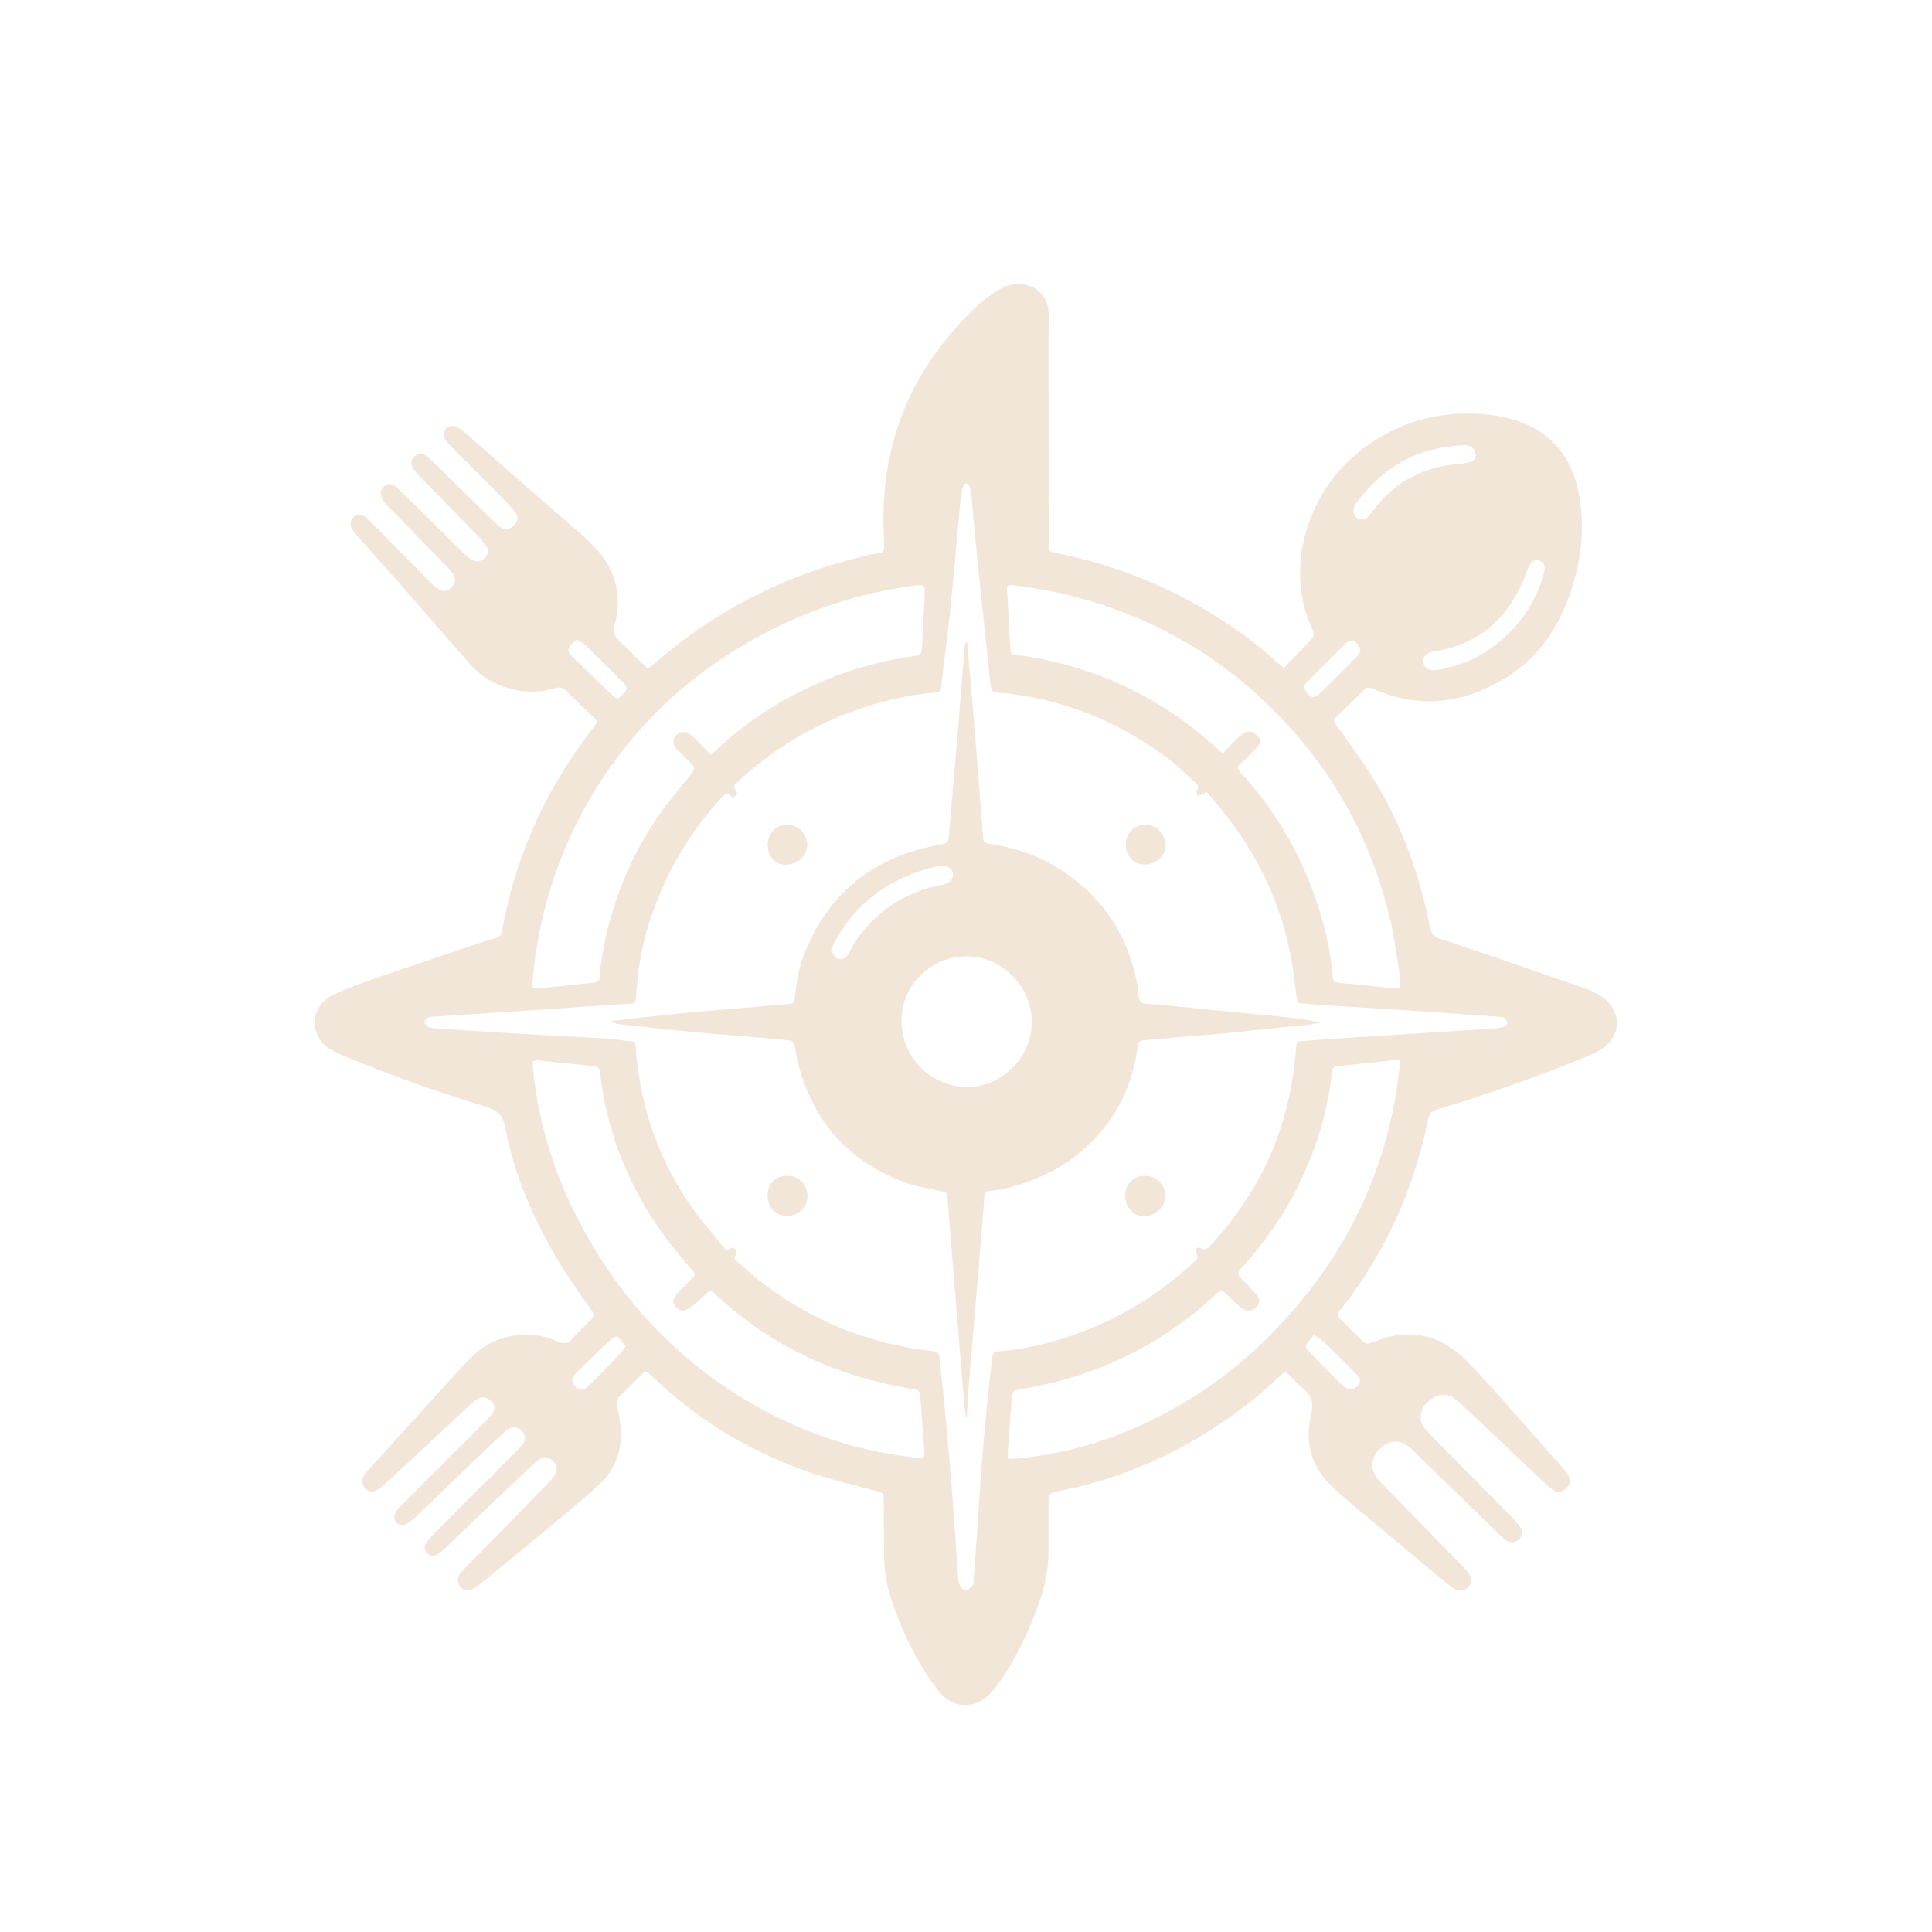 <svg width="209" height="209" viewBox="0 0 209 209" fill="none" xmlns="http://www.w3.org/2000/svg">
<path d="M139.022 148.37C137.969 149.308 137.011 150.225 135.989 151.062C129.719 156.191 122.657 159.681 114.693 161.279C113.429 161.532 113.431 161.528 113.431 162.793C113.431 164.494 113.421 166.196 113.425 167.896C113.431 170.392 112.721 172.727 111.803 175.007C110.837 177.409 109.688 179.722 108.211 181.857C107.864 182.359 107.478 182.842 107.053 183.277C105.525 184.849 103.322 184.857 101.82 183.249C101.2 182.583 100.681 181.808 100.185 181.04C98.589 178.573 97.377 175.917 96.454 173.129C95.926 171.537 95.644 169.9 95.638 168.218C95.63 166.314 95.605 164.408 95.599 162.504C95.595 161.467 95.595 161.51 94.621 161.25C92.225 160.61 89.799 160.052 87.464 159.234C81.159 157.028 75.524 153.674 70.693 149.025C70.57 148.906 70.438 148.798 70.323 148.674C69.989 148.317 69.705 148.38 69.38 148.717C68.65 149.476 67.909 150.227 67.135 150.941C66.757 151.29 66.698 151.637 66.788 152.121C66.958 153.019 67.121 153.927 67.162 154.838C67.266 157.105 66.464 159.075 64.81 160.599C62.988 162.281 61.059 163.849 59.153 165.439C56.855 167.353 54.534 169.243 52.215 171.135C51.874 171.413 51.519 171.686 51.136 171.896C50.633 172.17 50.201 172.076 49.837 171.7C49.501 171.351 49.421 170.835 49.691 170.384C49.844 170.125 50.062 169.898 50.274 169.682C53.17 166.712 56.073 163.747 58.971 160.775C59.304 160.434 59.641 160.091 59.918 159.707C60.367 159.087 60.316 158.528 59.826 158.056C59.312 157.56 58.769 157.481 58.185 157.975C57.252 158.764 56.381 159.626 55.495 160.469C53.009 162.84 50.533 165.22 48.044 167.588C47.801 167.818 47.519 168.023 47.225 168.184C46.864 168.382 46.492 168.335 46.203 168.02C45.923 167.716 45.835 167.359 46.068 166.994C46.247 166.71 46.443 166.426 46.678 166.19C49.627 163.224 52.587 160.269 55.54 157.307C55.877 156.97 56.226 156.64 56.514 156.264C56.912 155.744 56.865 155.213 56.45 154.789C56.026 154.352 55.503 154.274 54.977 154.617C54.667 154.821 54.379 155.07 54.111 155.327C51.089 158.22 48.074 161.12 45.053 164.014C44.76 164.296 44.451 164.571 44.11 164.788C43.645 165.081 43.174 165.034 42.892 164.739C42.596 164.428 42.569 163.975 42.849 163.518C42.971 163.318 43.135 163.138 43.3 162.973C46.304 159.967 49.315 156.964 52.321 153.96C52.609 153.672 52.911 153.39 53.154 153.066C53.591 152.49 53.579 152.029 53.175 151.596C52.752 151.143 52.144 151.035 51.599 151.374C51.285 151.57 51.007 151.829 50.733 152.084C48.094 154.54 45.462 157.003 42.823 159.458C42.276 159.969 41.722 160.475 41.141 160.944C40.437 161.512 39.969 161.514 39.53 161.022C39.065 160.503 39.081 159.875 39.612 159.289C41.574 157.119 43.543 154.958 45.511 152.792C47.158 150.98 48.778 149.145 50.456 147.361C51.438 146.316 52.56 145.435 53.932 144.924C56.112 144.112 58.271 144.194 60.375 145.143C61.016 145.431 61.437 145.347 61.89 144.853C62.555 144.124 63.249 143.422 63.957 142.736C64.298 142.408 64.274 142.171 64.008 141.789C62.769 140.001 61.481 138.238 60.375 136.37C57.728 131.899 55.636 127.172 54.673 122.038C54.413 120.661 53.858 120.114 52.546 119.722C47.401 118.181 42.353 116.338 37.379 114.303C36.783 114.06 36.185 113.793 35.644 113.452C33.458 112.074 33.522 108.956 35.816 107.755C37.132 107.066 38.553 106.551 39.961 106.061C44.004 104.655 48.064 103.302 52.119 101.93C52.601 101.767 53.089 101.614 53.585 101.496C54.034 101.387 54.238 101.173 54.324 100.681C55.114 96.203 56.508 91.919 58.481 87.821C59.994 84.684 61.859 81.767 63.969 79.002C64.135 78.785 64.292 78.563 64.451 78.342C64.621 78.11 64.58 77.926 64.365 77.724C63.325 76.746 62.278 75.773 61.275 74.756C60.882 74.356 60.518 74.301 60.004 74.454C58.404 74.93 56.791 74.942 55.175 74.499C53.419 74.019 51.934 73.109 50.738 71.74C48.166 68.792 45.608 65.833 43.031 62.892C41.596 61.255 40.13 59.647 38.685 58.018C38.461 57.765 38.236 57.499 38.073 57.206C37.806 56.724 37.902 56.238 38.273 55.91C38.643 55.583 39.106 55.589 39.567 55.959C39.779 56.128 39.959 56.334 40.151 56.528C42.331 58.724 44.508 60.92 46.69 63.114C46.882 63.306 47.092 63.482 47.315 63.639C47.907 64.053 48.368 64.012 48.852 63.52C49.309 63.055 49.354 62.647 48.964 62.059C48.778 61.778 48.558 61.512 48.321 61.269C46.329 59.222 44.329 57.181 42.335 55.136C42.051 54.844 41.765 54.548 41.518 54.224C41.047 53.605 41.078 53.003 41.567 52.589C41.992 52.23 42.441 52.268 43.006 52.805C44.163 53.907 45.298 55.034 46.435 56.157C47.67 57.375 48.895 58.602 50.131 59.82C50.348 60.034 50.587 60.228 50.83 60.416C51.511 60.945 52.254 60.781 52.681 60.028C52.875 59.685 52.832 59.359 52.615 59.073C52.287 58.64 51.942 58.218 51.564 57.83C49.668 55.879 47.754 53.944 45.855 51.997C45.453 51.585 45.053 51.16 44.712 50.695C44.357 50.211 44.451 49.727 44.884 49.329C45.296 48.952 45.651 48.925 46.154 49.346C46.727 49.825 47.258 50.354 47.792 50.878C49.688 52.734 51.577 54.597 53.468 56.455C53.566 56.55 53.669 56.638 53.773 56.728C54.569 57.416 54.997 57.432 55.609 56.803C56.14 56.261 56.13 55.787 55.436 55.03C54.518 54.028 53.548 53.071 52.591 52.105C51.442 50.944 50.28 49.799 49.131 48.637C48.821 48.323 48.513 48.001 48.258 47.643C47.866 47.096 47.888 46.733 48.258 46.364C48.582 46.039 49.127 45.96 49.572 46.254C49.995 46.533 50.378 46.876 50.762 47.213C52.734 48.937 54.693 50.672 56.667 52.395C58.742 54.207 60.83 56.001 62.902 57.816C63.463 58.308 64.02 58.816 64.516 59.373C66.647 61.763 67.315 64.539 66.49 67.621C66.302 68.327 66.427 68.778 66.903 69.242C67.972 70.278 69.029 71.327 70.074 72.356C71.497 71.211 72.858 70.025 74.307 68.96C80.136 64.674 86.611 61.779 93.644 60.118C94.073 60.016 94.509 59.908 94.946 59.885C95.554 59.855 95.65 59.53 95.636 59.01C95.595 57.616 95.536 56.22 95.587 54.828C95.907 46.109 99.499 38.904 105.816 32.997C106.506 32.352 107.306 31.807 108.115 31.313C109.039 30.748 110.066 30.532 111.148 30.848C112.531 31.254 113.391 32.373 113.44 33.879C113.466 34.695 113.431 35.512 113.431 36.328C113.434 43.745 113.438 51.162 113.442 58.579C113.442 58.716 113.454 58.853 113.44 58.987C113.385 59.492 113.609 59.72 114.107 59.806C116.589 60.241 118.995 60.953 121.375 61.778C125.545 63.222 129.429 65.217 133.093 67.672C134.991 68.945 136.756 70.378 138.452 71.903C138.575 72.013 138.707 72.115 138.897 72.272C139.879 71.242 140.83 70.227 141.802 69.235C142.165 68.862 142.191 68.505 141.969 68.045C138.916 61.767 141.185 52.944 147.91 48.193C151.892 45.38 156.319 44.321 161.138 44.878C162.11 44.99 163.091 45.18 164.018 45.484C167.874 46.754 170.072 49.521 170.802 53.432C171.484 57.083 171.053 60.688 169.859 64.186C168.57 67.962 166.404 71.135 162.973 73.27C158.411 76.112 153.607 76.758 148.586 74.524C148.112 74.313 147.831 74.338 147.459 74.728C146.569 75.662 145.61 76.532 144.692 77.442C144.196 77.932 144.222 77.938 144.626 78.522C146.022 80.53 147.527 82.475 148.776 84.57C151.674 89.427 153.609 94.672 154.672 100.232C154.805 100.924 155.048 101.308 155.793 101.557C161.112 103.326 166.412 105.155 171.702 107.008C172.423 107.261 173.143 107.662 173.715 108.162C175.448 109.684 175.278 112.082 173.378 113.393C172.825 113.774 172.19 114.056 171.566 114.315C166.318 116.491 160.961 118.359 155.525 120.004C154.931 120.183 154.629 120.422 154.501 121.057C152.964 128.574 149.913 135.407 145.188 141.473C145.084 141.608 144.973 141.736 144.861 141.865C144.647 142.114 144.653 142.353 144.888 142.583C145.759 143.443 146.635 144.298 147.498 145.165C147.806 145.473 148.094 145.339 148.429 145.218C149.129 144.967 149.833 144.694 150.558 144.549C153.644 143.928 156.27 144.877 158.477 147.041C159.569 148.112 160.591 149.253 161.612 150.392C164.038 153.105 166.447 155.832 168.855 158.558C169.147 158.887 169.441 159.228 169.655 159.607C169.974 160.169 169.851 160.652 169.374 161.063C168.9 161.471 168.433 161.501 167.898 161.114C167.596 160.895 167.32 160.638 167.049 160.381C164.181 157.673 161.318 154.958 158.45 152.25C158.13 151.947 157.791 151.664 157.452 151.38C156.744 150.786 155.95 150.743 155.164 151.151C154.305 151.596 153.729 152.294 153.672 153.311C153.635 153.982 154.033 154.468 154.462 154.911C155.574 156.06 156.705 157.189 157.828 158.326C159.765 160.285 161.701 162.242 163.632 164.208C163.918 164.498 164.183 164.812 164.42 165.145C164.777 165.645 164.755 166.01 164.4 166.441C164.069 166.841 163.494 166.967 163.018 166.688C162.73 166.518 162.477 166.277 162.234 166.041C159.185 163.077 156.142 160.11 153.097 157.142C152.878 156.928 152.662 156.709 152.425 156.517C151.372 155.666 150.276 155.756 149.247 156.768C148.298 157.701 148.17 158.993 149.037 159.971C150.006 161.063 151.06 162.081 152.08 163.128C154.191 165.298 156.307 167.461 158.413 169.635C158.624 169.853 158.813 170.102 158.967 170.364C159.277 170.888 159.236 171.276 158.871 171.662C158.473 172.082 157.968 172.219 157.491 171.954C157.079 171.723 156.691 171.435 156.328 171.133C152.746 168.153 149.17 165.167 145.598 162.173C145.024 161.693 144.473 161.185 143.943 160.659C141.83 158.564 141.14 155.985 141.81 153.166C142.134 151.801 141.906 150.909 140.85 150.094C140.369 149.723 139.969 149.247 139.528 148.823C139.387 148.676 139.228 148.549 139.022 148.37ZM68.67 112.709C68.721 112.897 68.75 112.96 68.754 113.025C69.137 119.163 70.987 124.826 74.389 129.943C75.513 131.635 76.871 133.174 78.134 134.774C78.334 135.03 78.553 135.379 78.965 135.105C79.208 134.944 79.447 134.923 79.571 135.172C79.657 135.342 79.665 135.646 79.565 135.793C79.379 136.064 79.455 136.207 79.661 136.385C80.432 137.052 81.167 137.764 81.969 138.393C87.527 142.765 93.817 145.382 100.853 146.155C101.389 146.214 101.61 146.367 101.659 146.935C101.847 149.1 102.108 151.262 102.308 153.427C102.569 156.27 102.816 159.116 103.037 161.963C103.265 164.912 103.453 167.865 103.667 170.815C103.684 171.047 103.716 171.311 103.837 171.496C103.988 171.729 104.257 172.074 104.439 172.054C104.716 172.021 104.998 171.749 105.208 171.517C105.325 171.388 105.316 171.133 105.331 170.933C105.525 168.218 105.731 165.506 105.898 162.791C106.229 157.462 106.708 152.147 107.343 146.845C107.4 146.371 107.559 146.22 108.021 146.184C110.229 146.014 112.391 145.575 114.509 144.941C120.008 143.292 124.863 140.516 129.066 136.603C129.372 136.317 129.788 136.093 129.38 135.528C129.172 135.238 129.527 134.821 129.807 134.993C130.501 135.417 130.776 134.903 131.125 134.525C136.213 128.992 139.21 122.502 140.042 115.021C140.128 114.254 140.201 113.487 140.287 112.658C142.185 112.523 144.012 112.382 145.843 112.264C151.135 111.923 156.428 111.595 161.718 111.252C162.053 111.229 162.397 111.172 162.712 111.062C162.865 111.009 163.071 110.784 163.057 110.658C163.036 110.462 162.881 110.247 162.722 110.111C162.612 110.015 162.402 110.015 162.234 110.003C159.318 109.792 156.403 109.574 153.486 109.38C149.788 109.135 146.09 108.917 142.391 108.678C141.718 108.635 141.044 108.553 140.373 108.488C140.271 107.792 140.146 107.098 140.071 106.4C139.265 98.93 136.321 92.403 131.425 86.733C131.117 86.376 130.815 86.01 130.503 85.641C130.296 85.802 130.233 85.88 130.151 85.912C129.945 85.994 129.731 86.055 129.521 86.125C129.513 85.912 129.421 85.651 129.509 85.496C129.745 85.084 129.521 84.865 129.258 84.629C128.321 83.79 127.441 82.877 126.439 82.124C120.959 78.008 114.832 75.513 107.976 74.915C107.517 74.875 107.227 74.817 107.17 74.254C106.7 69.656 106.192 65.061 105.721 60.465C105.48 58.132 105.294 55.791 105.071 53.456C105.043 53.154 104.974 52.848 104.861 52.568C104.812 52.446 104.618 52.34 104.476 52.315C104.396 52.301 104.224 52.45 104.196 52.554C104.082 52.979 103.963 53.409 103.922 53.844C103.559 57.736 103.241 61.635 102.847 65.523C102.549 68.464 102.147 71.397 101.816 74.336C101.767 74.775 101.583 74.889 101.175 74.922C97.865 75.189 94.677 76.001 91.587 77.193C87.157 78.904 83.212 81.394 79.747 84.641C79.489 84.882 79.189 85.082 79.573 85.457C79.775 85.655 79.761 85.868 79.567 86.084C79.344 86.331 79.122 86.249 78.957 86.057C78.648 85.7 78.43 85.904 78.206 86.133C77.991 86.351 77.783 86.578 77.581 86.806C74.207 90.637 71.77 95.001 70.213 99.855C69.378 102.457 68.968 105.141 68.815 107.864C68.79 108.292 68.733 108.543 68.209 108.576C65.223 108.756 62.239 108.976 59.255 109.174C55.15 109.447 51.046 109.711 46.941 109.982C46.739 109.996 46.505 109.976 46.343 110.07C46.164 110.174 45.949 110.384 45.935 110.562C45.923 110.723 46.127 110.968 46.296 111.06C46.527 111.182 46.817 111.223 47.084 111.241C50.34 111.458 53.597 111.674 56.855 111.866C59.636 112.031 62.422 112.148 65.204 112.323C66.358 112.399 67.498 112.576 68.67 112.709ZM76.889 81.649C77.246 81.335 77.555 81.075 77.85 80.8C81.279 77.614 85.215 75.234 89.533 73.472C92.468 72.276 95.511 71.46 98.654 71.011C99.663 70.866 99.706 70.813 99.761 69.809C99.849 68.178 99.922 66.547 100 64.919C100.016 64.58 100.034 64.239 100.024 63.898C100.006 63.318 99.951 63.278 99.35 63.304C99.216 63.31 99.079 63.331 98.944 63.349C93.158 64.118 87.694 65.876 82.531 68.607C75.285 72.44 69.358 77.73 64.916 84.623C60.679 91.199 58.259 98.42 57.608 106.225C57.55 106.919 57.616 106.98 58.336 106.908C60.161 106.723 61.986 106.535 63.81 106.349C64.817 106.247 64.837 106.227 64.915 105.171C64.933 104.935 64.941 104.696 64.974 104.459C65.79 98.789 67.727 93.528 70.891 88.751C71.995 87.086 73.305 85.555 74.56 83.994C75.287 83.092 75.324 83.118 74.483 82.284C74.048 81.853 73.581 81.453 73.174 80.998C72.711 80.481 72.725 80.014 73.14 79.549C73.519 79.122 74.085 79.04 74.605 79.414C74.989 79.689 75.318 80.04 75.656 80.373C76.061 80.773 76.446 81.192 76.889 81.649ZM132.295 81.512C132.613 81.157 132.886 80.816 133.199 80.514C133.613 80.112 134.031 79.708 134.491 79.365C135.027 78.967 135.562 79.075 136.019 79.594C136.45 80.083 136.444 80.314 135.928 80.908C135.66 81.214 135.356 81.487 135.068 81.775C133.531 83.308 133.523 82.763 134.942 84.394C137.646 87.502 139.785 90.95 141.367 94.744C142.785 98.148 143.802 101.661 144.143 105.353C144.222 106.219 144.292 106.257 145.12 106.341C146.506 106.48 147.892 106.612 149.276 106.755C149.782 106.806 150.286 106.9 150.794 106.929C151.456 106.968 151.462 106.949 151.46 106.253C151.458 105.947 151.458 105.637 151.409 105.337C151.113 103.526 150.884 101.7 150.484 99.912C148.696 91.915 145.069 84.835 139.591 78.749C132.766 71.164 124.31 66.313 114.356 64.09C112.801 63.743 111.211 63.543 109.633 63.312C109.002 63.221 108.921 63.292 108.949 63.857C109.056 65.996 109.198 68.133 109.315 70.272C109.337 70.703 109.541 70.838 109.952 70.866C110.525 70.907 111.097 71.005 111.666 71.103C118.616 72.313 124.8 75.177 130.213 79.698C130.886 80.263 131.537 80.851 132.295 81.512ZM151.503 114.693C151.103 114.693 150.902 114.674 150.705 114.695C148.678 114.911 146.653 115.142 144.626 115.346C144.165 115.393 144.122 115.662 144.081 116.038C143.561 120.906 142.002 125.447 139.677 129.733C138.193 132.466 136.321 134.927 134.25 137.238C133.909 137.618 133.862 137.879 134.244 138.254C134.848 138.85 135.438 139.467 135.975 140.122C136.397 140.638 136.291 141.11 135.772 141.52C135.327 141.873 134.842 141.914 134.274 141.485C133.709 141.059 133.227 140.524 132.707 140.038C132.123 139.493 132.095 139.489 131.556 140.001C129.925 141.551 128.157 142.92 126.282 144.165C121.473 147.357 116.201 149.331 110.523 150.264C109.521 150.429 109.517 150.415 109.437 151.48C109.305 153.244 109.17 155.007 109.045 156.77C109.023 157.097 109.041 157.426 109.041 157.75C109.237 157.783 109.335 157.815 109.431 157.811C109.772 157.801 110.113 157.799 110.45 157.758C113.936 157.334 117.35 156.603 120.634 155.336C126.602 153.029 131.946 149.731 136.558 145.267C139.95 141.983 142.9 138.346 145.277 134.268C148.094 129.437 149.982 124.251 150.945 118.738C151.174 117.442 151.307 116.13 151.503 114.693ZM76.812 139.554C76.391 139.961 76.067 140.308 75.707 140.614C75.271 140.985 74.83 141.367 74.342 141.663C73.919 141.92 73.409 141.751 73.079 141.351C72.778 140.987 72.785 140.593 73.042 140.224C73.234 139.948 73.472 139.703 73.707 139.459C74.107 139.042 74.515 138.634 74.93 138.23C75.201 137.964 75.222 137.715 74.938 137.448C74.813 137.332 74.699 137.205 74.587 137.079C69.25 131.033 65.813 124.114 64.916 116.03C64.874 115.634 64.759 115.393 64.335 115.35C62.273 115.14 60.212 114.915 58.151 114.709C57.971 114.691 57.781 114.774 57.604 114.809C57.663 115.481 57.695 116.091 57.773 116.695C58.377 121.449 59.702 126.004 61.755 130.325C65.709 138.644 71.425 145.475 79.177 150.511C85.253 154.458 91.891 156.913 99.118 157.693C100.016 157.791 100.042 157.785 99.981 156.864C99.855 154.931 99.681 153.003 99.565 151.068C99.53 150.502 99.281 150.296 98.752 150.258C98.314 150.225 97.881 150.121 97.446 150.039C89.741 148.584 82.967 145.277 77.24 139.887C77.122 139.771 76.979 139.683 76.812 139.554ZM155.103 72.511C155.287 72.489 155.525 72.477 155.758 72.432C158.564 71.897 161.008 70.658 163.067 68.664C164.99 66.802 166.308 64.586 167.012 62.006C167.218 61.251 167.055 60.847 166.535 60.653C166.03 60.465 165.641 60.702 165.316 61.432C165.139 61.835 165.016 62.263 164.847 62.669C163.049 66.964 159.971 69.684 155.291 70.436C155.091 70.468 154.891 70.513 154.699 70.58C154.178 70.762 153.895 71.186 153.966 71.652C154.048 72.17 154.47 72.505 155.103 72.511ZM158.266 48.164C157.985 48.178 157.848 48.178 157.713 48.193C157.275 48.241 156.836 48.286 156.401 48.352C152.27 48.972 149.115 51.15 146.684 54.467C146.516 54.695 146.4 55.032 146.42 55.305C146.447 55.671 146.627 56.034 147.053 56.142C147.443 56.24 147.79 56.179 148.061 55.846C148.617 55.16 149.123 54.426 149.743 53.805C151.97 51.578 154.697 50.425 157.826 50.182C158.26 50.148 158.718 50.111 159.118 49.954C159.707 49.723 159.801 49.113 159.407 48.613C159.069 48.184 158.611 48.135 158.266 48.164ZM62.357 69.195C62.078 69.466 61.773 69.674 61.59 69.96C61.351 70.333 61.563 70.682 61.843 70.956C63.296 72.374 64.743 73.801 66.221 75.193C66.762 75.703 66.853 75.656 67.454 75.028C67.892 74.567 67.931 74.373 67.484 73.919C66.082 72.497 64.659 71.093 63.227 69.699C63.025 69.499 62.722 69.401 62.357 69.195ZM147.186 70.364C147.129 70.191 147.102 70.056 147.041 69.939C146.704 69.286 146.09 69.135 145.543 69.644C144.675 70.452 143.859 71.313 143.02 72.152C142.469 72.703 141.916 73.252 141.367 73.805C141.024 74.15 141.024 74.497 141.338 74.875C141.906 75.554 142.132 75.618 142.808 74.977C144.137 73.719 145.42 72.413 146.706 71.111C146.914 70.905 147.033 70.611 147.186 70.364ZM142.11 144.445C141.859 144.757 141.608 145.061 141.367 145.375C141.146 145.661 141.322 145.894 141.508 146.098C141.922 146.549 142.347 146.99 142.775 147.427C143.418 148.082 144.065 148.735 144.718 149.378C144.984 149.639 145.255 149.906 145.559 150.117C145.996 150.417 146.476 150.323 146.839 149.929C147.202 149.535 147.253 149.223 146.818 148.768C145.669 147.563 144.471 146.404 143.285 145.235C143.094 145.045 142.875 144.877 142.655 144.718C142.522 144.622 142.361 144.567 142.11 144.445ZM67.686 145.639C67.378 145.273 67.111 144.884 66.76 144.594C66.676 144.524 66.272 144.737 66.094 144.904C64.902 146.016 63.727 147.151 62.553 148.284C62.384 148.447 62.241 148.641 62.092 148.827C61.816 149.17 61.865 149.515 62.092 149.86C62.459 150.415 63.1 150.486 63.659 149.935C64.87 148.745 66.041 147.512 67.221 146.29C67.382 146.12 67.494 145.91 67.686 145.639Z" fill="#F2E6D8"/>
<path d="M104.478 153.244C104.427 152.878 104.359 152.517 104.329 152.15C103.998 148.153 103.669 144.155 103.345 140.157C103.065 136.701 102.792 133.244 102.512 129.786C102.447 128.984 102.432 129.002 101.647 128.825C100.355 128.533 99.02 128.347 97.791 127.884C92.074 125.731 88.302 121.708 86.555 115.834C86.314 115.021 86.094 114.187 86.014 113.35C85.953 112.711 85.651 112.562 85.121 112.521C84.408 112.466 83.7 112.376 82.99 112.315C80.281 112.086 77.569 111.886 74.862 111.631C72.228 111.382 69.597 111.08 66.966 110.792C66.666 110.76 66.372 110.666 66.064 110.462C67.196 110.327 68.327 110.184 69.462 110.062C71.284 109.864 73.107 109.662 74.932 109.492C76.824 109.317 78.72 109.18 80.614 109.019C82.206 108.884 83.794 108.725 85.386 108.602C85.833 108.568 85.925 108.337 85.968 107.945C86.141 106.39 86.376 104.843 86.943 103.371C89.511 96.736 94.311 92.776 101.292 91.46C102.592 91.215 102.583 91.25 102.694 89.919C103 86.227 103.326 82.537 103.635 78.844C103.88 75.897 104.11 72.948 104.349 70.001C104.365 69.805 104.396 69.609 104.569 69.39C104.594 69.488 104.631 69.586 104.639 69.686C104.882 72.462 105.131 75.238 105.361 78.014C105.553 80.318 105.721 82.622 105.9 84.927C106.045 86.757 106.19 88.586 106.343 90.415C106.404 91.154 106.41 91.18 107.164 91.299C110.023 91.75 112.695 92.699 115.099 94.319C119.503 97.287 122.116 101.424 123.051 106.639C123.157 107.235 123.083 108 123.43 108.378C123.724 108.7 124.504 108.59 125.071 108.649C126.963 108.843 128.855 109.029 130.747 109.215C133.35 109.47 135.954 109.715 138.556 109.974C140.005 110.119 141.455 110.288 142.916 110.641C142.563 110.697 142.212 110.766 141.857 110.805C138.748 111.135 135.642 111.472 132.531 111.778C130.672 111.962 128.806 112.091 126.945 112.248C125.896 112.337 124.847 112.456 123.796 112.521C123.29 112.552 123.128 112.754 123.061 113.26C122.669 116.164 121.736 118.875 120.006 121.275C117.167 125.214 113.289 127.533 108.602 128.59C108.106 128.702 107.6 128.78 107.094 128.823C106.676 128.86 106.512 129.031 106.484 129.455C106.384 130.982 106.257 132.507 106.131 134.031C105.694 139.248 105.247 144.465 104.814 149.682C104.716 150.868 104.665 152.058 104.592 153.246C104.557 153.248 104.516 153.246 104.478 153.244ZM97.522 110.417C97.512 114.356 100.673 117.556 104.602 117.587C108.366 117.616 111.621 114.358 111.617 110.568C111.611 106.696 108.407 103.465 104.565 103.461C100.691 103.459 97.532 106.58 97.522 110.417ZM89.872 102.816C90.072 103.088 90.223 103.449 90.495 103.628C90.86 103.869 91.29 103.786 91.585 103.414C91.772 103.175 91.925 102.91 92.085 102.649C92.368 102.188 92.605 101.687 92.934 101.261C95.197 98.322 98.126 96.434 101.794 95.738C102.057 95.689 102.33 95.615 102.557 95.481C102.928 95.26 103.147 94.911 103.088 94.46C103.035 94.064 102.61 93.705 102.137 93.674C101.836 93.656 101.522 93.681 101.228 93.75C96.42 94.887 92.707 97.505 90.303 101.875C90.16 102.139 90.052 102.422 89.872 102.816Z" fill="#F2E6D8"/>
<path d="M85.123 127.192C86.376 127.178 87.321 128.09 87.349 129.343C87.378 130.566 86.445 131.503 85.165 131.535C83.922 131.568 83.053 130.66 83.041 129.323C83.031 128.055 83.861 127.206 85.123 127.192Z" fill="#F2E6D8"/>
<path d="M123.908 127.194C125.067 127.192 126.047 128.157 126.071 129.327C126.096 130.492 124.969 131.601 123.765 131.59C122.618 131.58 121.728 130.613 121.72 129.366C121.71 128.102 122.626 127.196 123.908 127.194Z" fill="#F2E6D8"/>
<path d="M123.865 93.521C122.653 93.525 121.794 92.644 121.783 91.388C121.773 90.119 122.69 89.197 123.947 89.213C125.1 89.227 126.106 90.282 126.106 91.474C126.104 92.527 125.02 93.517 123.865 93.521Z" fill="#F2E6D8"/>
<path d="M84.969 93.542C83.833 93.536 83.035 92.642 83.049 91.388C83.061 90.137 83.922 89.233 85.114 89.221C86.314 89.211 87.311 90.188 87.329 91.397C87.345 92.572 86.27 93.55 84.969 93.542Z" fill="#F2E6D8"/>
</svg>
